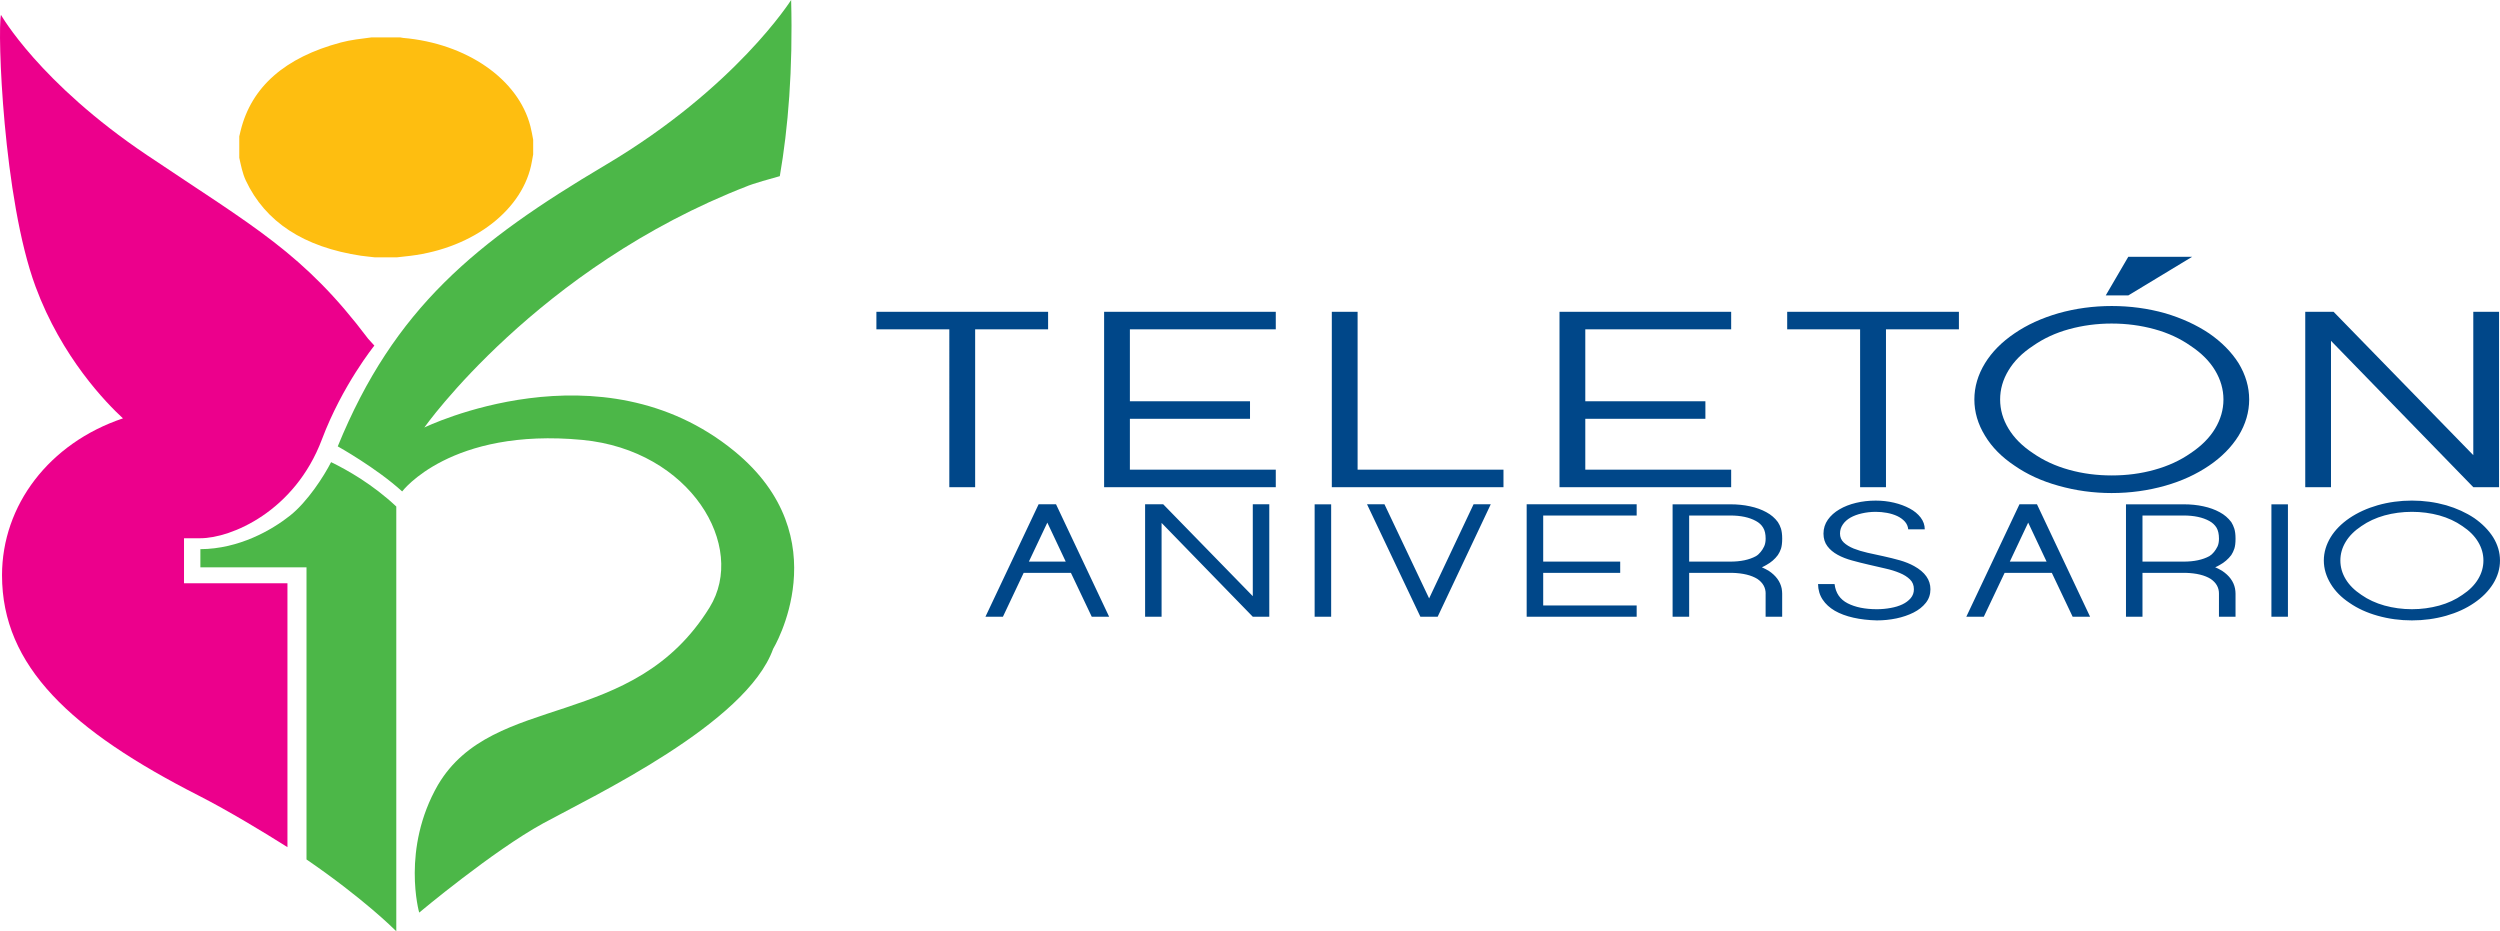<svg xmlns="http://www.w3.org/2000/svg" width="400" height="148.975"><path d="M140.224 52.695v-2.81h27.473v2.81h-11.673v25.253h-4.133V52.695h-11.666zM180.782 52.695V64.2h19.22v2.805h-19.22v8.144h23.343v2.798h-27.467V49.884h27.467v2.81h-23.343zM213.09 49.884h4.126v25.262h23.34v2.802H213.09V49.884zM253.647 52.695V64.2h19.216v2.805h-19.216v8.144h23.34v2.798H249.52V49.884h27.467v2.81h-23.34zM285.95 52.695v-2.81h27.476v2.81h-11.67v25.253h-4.14V52.695H285.95zM337.885 51.767c-2.397 0-4.675.308-6.838.903-2.16.593-4.085 1.487-5.77 2.67-1.75 1.146-3.038 2.456-3.923 3.928-.89 1.472-1.334 3.022-1.334 4.65 0 1.634.445 3.183 1.334 4.653.885 1.47 2.174 2.78 3.922 3.935 1.686 1.176 3.612 2.062 5.77 2.66 2.164.608 4.442.904 6.84.904 2.402 0 4.67-.297 6.837-.905 2.165-.598 4.097-1.484 5.783-2.66 1.727-1.156 3.033-2.465 3.913-3.934.88-1.47 1.333-3.018 1.333-4.65 0-1.63-.454-3.18-1.334-4.652-.88-1.472-2.187-2.782-3.914-3.928-1.686-1.183-3.618-2.077-5.783-2.67-2.166-.595-4.435-.903-6.838-.903m0 27.12c-2.942 0-5.8-.395-8.54-1.174-2.685-.743-5.014-1.822-7.014-3.208-2.05-1.366-3.62-2.954-4.718-4.776-1.15-1.868-1.713-3.81-1.713-5.81 0-2 .562-3.947 1.712-5.82 1.1-1.79 2.67-3.38 4.72-4.766 2-1.37 4.328-2.432 7.012-3.212 2.74-.773 5.6-1.16 8.54-1.16 2.946 0 5.802.387 8.554 1.16 2.63.78 4.962 1.843 7.01 3.212 2.01 1.386 3.58 2.977 4.72 4.767 1.137 1.873 1.703 3.82 1.703 5.82 0 2-.565 3.942-1.703 5.81-1.138 1.82-2.708 3.41-4.72 4.775-2.047 1.386-4.378 2.465-7.01 3.208-2.75.78-5.607 1.173-8.552 1.173M399.848 49.884v28.064h-4.12L372.96 54.532v23.416h-4.12V49.884h4.53l22.357 22.942V49.884h4.12zM336.918 47.268h3.61l10.217-6.183h-10.218l-3.61 6.183z" fill="#004789"/><path d="M67.894 68.4s18.018-25.572 51.682-38.626c0 0 .667-.343 5.194-1.588 1.333-7.703 2.103-17.008 1.813-28.186 0 0-8.835 14.022-29.65 26.37C76.103 38.718 63.08 49.29 54.04 71.42c0 0 6.177 3.442 10.307 7.21 0 0 7.718-10.247 28.832-8.244 17.283 1.644 26.405 17.014 20.356 26.802-12.295 19.903-34.59 13.383-43.465 28.403-5.892 10.246-3 20.425-3 20.425s11.803-9.89 19.84-14.285c8.035-4.39 32.524-15.97 36.79-27.91 0 0 10.77-17.756-6.206-31.642-21.426-17.52-49.6-3.777-49.6-3.777" fill="#4cb748"/><path d="M57.81 40.924c.702.098 1.414.16 2.122.246h3.608c.714-.077 1.422-.15 2.133-.24 10.18-1.262 18.14-7.463 19.435-15.124.06-.364.13-.74.2-1.105v-2.34c-.144-.725-.253-1.454-.446-2.17-1.932-7.523-10.2-13.253-20.374-14.127-.154-.015-.305-.056-.465-.083H59.45c-1.65.22-3.32.388-4.907.815-8.96 2.39-14.31 7.096-16.04 14.1-.077.307-.142.615-.22.926v3.42c.276 1.224.5 2.462 1.047 3.638 3.116 6.625 9.25 10.663 18.48 12.046" fill="#febe10"/><path d="M52.977 73.94c-1.147 2.258-3.775 6.338-6.572 8.557-2.938 2.328-8.16 5.332-14.344 5.37v2.907h16.98v46.74c9 6.17 13.91 11.034 14.335 11.46h.03V81.043c-3.768-3.537-7.824-5.836-10.428-7.1" fill="#4cb748"/><path d="M29.442 93.318v-7.2h2.62c4.87 0 15.09-4.245 19.445-15.817 3.268-8.67 8.39-15.004 8.39-15.004l-1.004-1.11c-10.34-13.718-18.167-17.8-35.386-29.376C6.29 13.238.153 2.375.153 2.375c-.58 2.553.33 29.398 5.53 43.473 4.202 11.367 11.378 18.688 13.99 21.088C7.854 70.91.324 80.846.324 92.046c0 14.54 11.008 24.84 31.545 35.29 4.71 2.407 10.425 5.873 14.123 8.208V93.318H29.443z" fill="#ec008c"/><path d="M164.62 89.86h5.898l-2.945-6.242-2.954 6.242zm1.558-9.175h2.787l8.497 17.992h-2.782l-3.333-7.02h-7.56l-3.318 7.02h-2.798l8.506-17.992zM203.086 80.687v17.99h-2.64l-14.593-15.01v15.01h-2.637v-17.99h2.9l14.33 14.7v-14.7h2.64zM210.342 80.69h2.643v17.988h-2.643v-17.99zM235.77 80.687h2.75l-8.494 17.99h-2.764l-8.536-17.99h2.79l7.144 15.056 7.11-15.056zM246.912 82.484v7.377h12.32v1.8h-12.32v5.217h14.955v1.798h-17.6v-17.99h17.6v1.8h-14.955zM280.948 88.988c.288-.17.525-.394.753-.672.21-.243.386-.53.555-.874.16-.335.246-.762.246-1.256 0-.732-.127-1.32-.4-1.757-.26-.443-.645-.798-1.152-1.07-1.06-.584-2.426-.878-4.112-.878h-6.574v7.377h6.574c1.686 0 3.052-.294 4.112-.872m1.553 5.99c0-.962-.44-1.74-1.32-2.346-.97-.598-2.297-.924-4.012-.974h-6.906v7.018h-2.65V80.69h9.224c1.13 0 2.187.104 3.164.32.99.21 1.855.524 2.61.94.753.402 1.375.935 1.85 1.587.206.317.37.66.497 1.055.118.4.192.927.192 1.594 0 .702-.075 1.238-.193 1.605-.128.372-.29.71-.498 1.015-.475.648-1.097 1.185-1.85 1.596-.12.064-.237.132-.355.194-.11.06-.228.113-.356.172.192.074.384.175.553.263.187.103.36.186.54.296 1.158.767 1.848 1.718 2.076 2.826.02.14.04.276.056.412.01.142.023.275.023.415v3.696h-2.65V94.98zM300.3 99.264c-1.364-.033-2.617-.175-3.755-.435-1.152-.26-2.142-.63-2.97-1.104-.83-.488-1.48-1.075-1.945-1.783-.474-.71-.726-1.54-.743-2.486h2.645c.17 1.422.87 2.45 2.104 3.08 1.217.62 2.76.938 4.663.938.75 0 1.49-.068 2.21-.202.71-.124 1.344-.32 1.886-.578.536-.257.978-.59 1.32-.99.34-.405.508-.876.508-1.424 0-.636-.204-1.16-.622-1.563-.415-.41-.963-.762-1.644-1.04-.68-.285-1.45-.528-2.323-.72-.87-.205-1.754-.41-2.64-.61-.897-.205-1.777-.427-2.648-.667-.868-.237-1.644-.533-2.33-.915-.67-.368-1.225-.824-1.634-1.375-.415-.545-.625-1.224-.625-2.015 0-.832.24-1.567.7-2.225.46-.648 1.08-1.202 1.848-1.65.776-.46 1.66-.803 2.663-1.043 1-.243 2.06-.36 3.14-.36 1.007 0 1.978.106 2.923.33.95.223 1.775.537 2.513.928.737.39 1.315.877 1.762 1.45.43.574.655 1.205.655 1.892h-2.645c-.048-.483-.23-.898-.543-1.247-.32-.353-.725-.646-1.208-.877-.495-.228-1.043-.403-1.648-.513-.61-.112-1.21-.166-1.81-.166-.78 0-1.523.09-2.214.25-.7.156-1.29.38-1.816.672-.515.296-.924.657-1.22 1.093-.306.443-.457.92-.457 1.465 0 .566.2 1.046.6 1.425.405.38.932.7 1.587.97.66.263 1.4.485 2.228.675.835.19 1.69.38 2.577.563.868.19 1.733.408 2.59.645.832.24 1.6.545 2.284.925 1.738.963 2.603 2.198 2.603 3.703 0 .828-.243 1.547-.735 2.17-.495.628-1.15 1.146-1.97 1.56-.815.413-1.74.724-2.746.937-1.03.213-2.065.317-3.123.317M321.568 89.86h5.887l-2.945-6.242-2.942 6.242zm1.547-9.175h2.8l8.5 17.992h-2.792l-3.33-7.02h-7.554l-3.33 7.02h-2.8l8.505-17.992zM353.493 88.988c.278-.17.53-.394.75-.672.198-.243.385-.53.556-.874.156-.335.236-.762.236-1.256 0-.732-.133-1.32-.39-1.757-.273-.443-.655-.798-1.153-1.07-1.064-.584-2.43-.878-4.12-.878h-6.575v7.377h6.574c1.692 0 3.057-.294 4.12-.872m1.544 5.99c0-.962-.438-1.74-1.318-2.346-.957-.598-2.287-.924-4.002-.974h-6.918v7.018h-2.64V80.69h9.214c1.135 0 2.19.104 3.167.32.986.21 1.85.524 2.61.94.757.402 1.37.935 1.86 1.587.2.317.358.66.485 1.055.122.4.193.927.193 1.594 0 .702-.07 1.238-.193 1.605-.127.372-.284.71-.485 1.015-.49.648-1.103 1.185-1.86 1.596-.122.064-.247.132-.35.194-.122.06-.235.113-.368.172.202.074.388.175.57.263.174.103.35.186.532.296 1.156.767 1.85 1.718 2.07 2.826.022.14.05.276.06.412.01.142.024.275.024.415v3.696h-2.652V94.98zM363.426 80.69h2.643v17.988h-2.644v-17.99zM385.913 81.894c-1.544 0-3 .196-4.39.575-1.378.384-2.623.96-3.7 1.708-1.112.74-1.95 1.577-2.516 2.522-.57.942-.848 1.937-.848 2.977 0 1.052.278 2.038.847 2.986.565.94 1.404 1.78 2.515 2.516 1.078.757 2.323 1.323 3.7 1.71 1.39.38 2.847.585 4.39.585 1.524 0 2.984-.205 4.38-.584 1.38-.387 2.616-.953 3.69-1.71 1.118-.736 1.953-1.577 2.516-2.517.57-.948.85-1.934.85-2.986 0-1.04-.28-2.035-.85-2.977-.563-.945-1.398-1.78-2.515-2.522-1.075-.75-2.31-1.324-3.69-1.71-1.397-.378-2.857-.574-4.38-.574m0 17.37c-1.902 0-3.724-.246-5.487-.744-1.71-.48-3.203-1.158-4.497-2.056-1.314-.87-2.318-1.89-3.02-3.057-.726-1.197-1.096-2.44-1.096-3.73 0-1.28.37-2.53 1.096-3.727.702-1.143 1.706-2.163 3.02-3.06 1.293-.868 2.787-1.56 4.496-2.05 1.763-.498 3.585-.747 5.487-.747 1.878 0 3.71.25 5.475.747 1.677.49 3.185 1.182 4.488 2.05 1.286.897 2.293 1.917 3.022 3.06.74 1.197 1.102 2.447 1.102 3.727 0 1.29-.36 2.533-1.102 3.73-.73 1.167-1.736 2.186-3.022 3.057-1.303.898-2.81 1.577-4.488 2.056-1.766.498-3.597.744-5.475.744" fill="#004789"/></svg>
